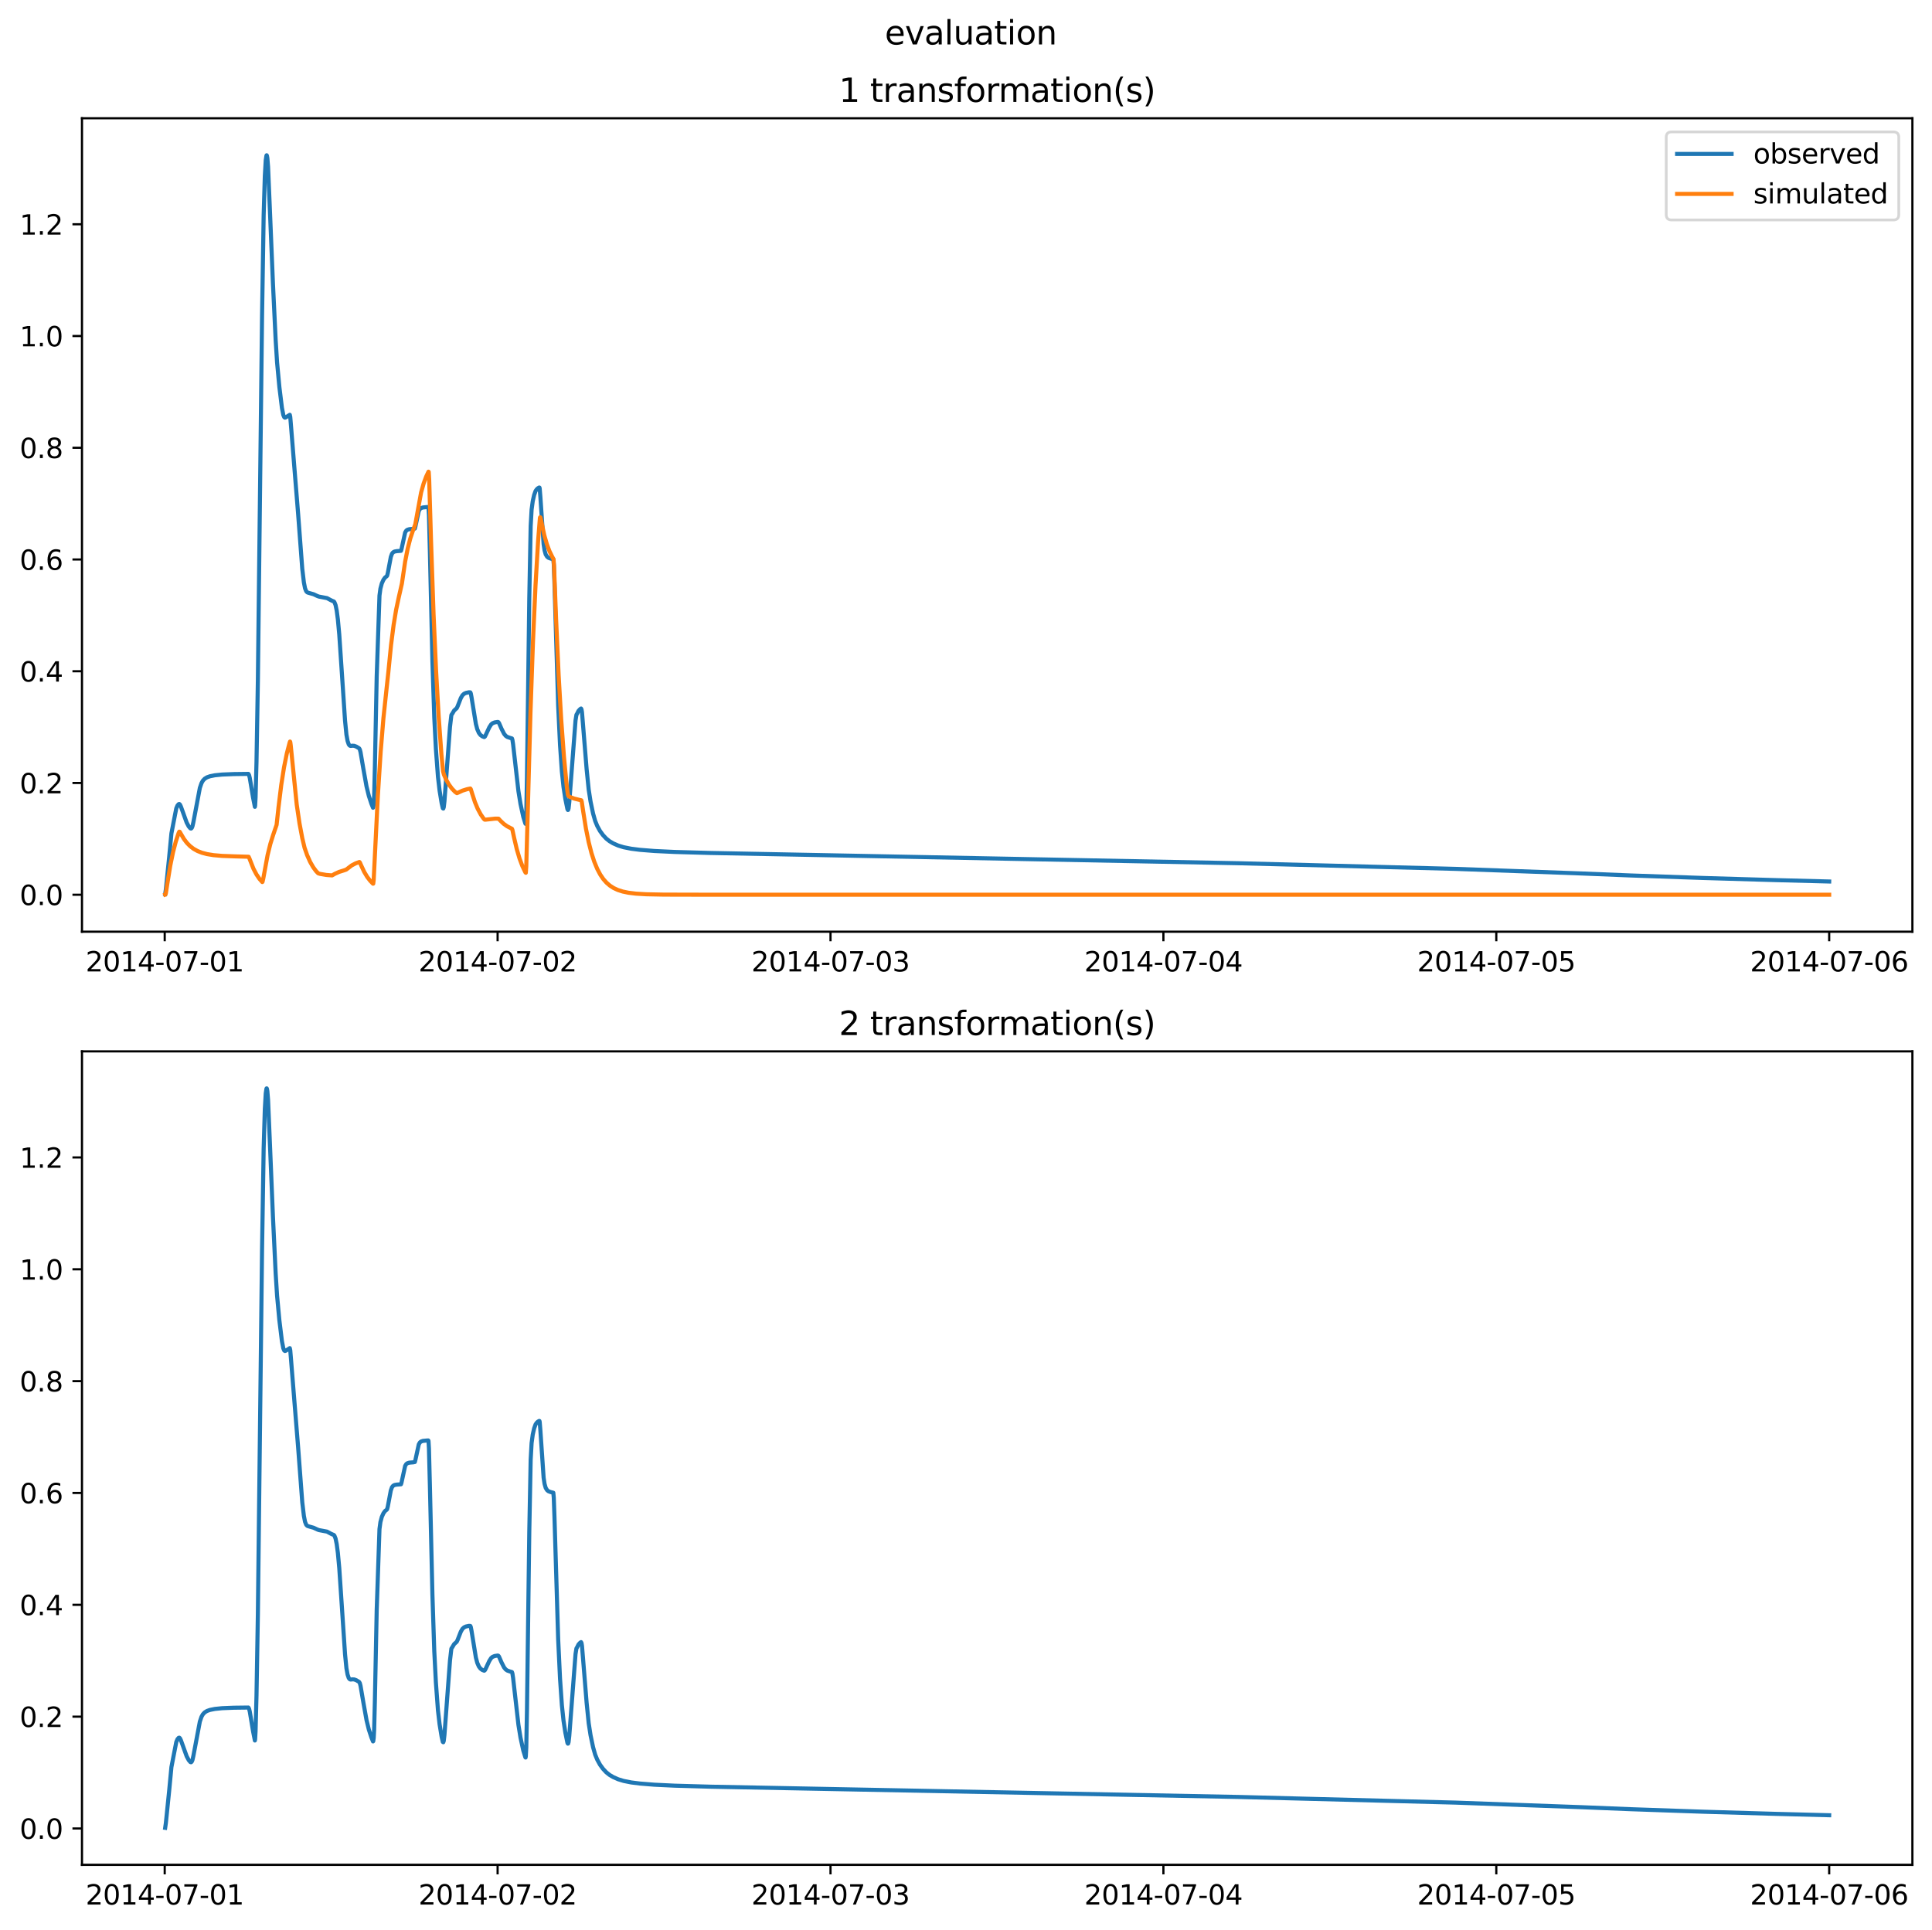 <?xml version="1.0" encoding="utf-8" standalone="no"?>
<!DOCTYPE svg PUBLIC "-//W3C//DTD SVG 1.1//EN"
  "http://www.w3.org/Graphics/SVG/1.1/DTD/svg11.dtd">
<svg xmlns:xlink="http://www.w3.org/1999/xlink" width="709.427pt" height="708.798pt" viewBox="0 0 709.427 708.798" xmlns="http://www.w3.org/2000/svg" version="1.1">
 <defs>
  <style type="text/css">*{stroke-linejoin: round; stroke-linecap: butt}</style>
 </defs>
 <g id="figure_1">
  <g id="patch_1">
   <path d="M 0 708.798 
L 709.427 708.798 
L 709.427 0 
L 0 0 
z
" style="fill: #ffffff"/>
  </g>
  <g id="axes_1">
   <g id="patch_2">
    <path d="M 30.103 342.2 
L 702.227 342.2 
L 702.227 43.44 
L 30.103 43.44 
z
" style="fill: #ffffff"/>
   </g>
   <g id="matplotlib.axis_1">
    <g id="xtick_1">
     <g id="line2d_1">
      <defs>
       <path id="ma8d3e3ed2d" d="M 0 0 
L 0 3.5 
" style="stroke: #000000; stroke-width: 0.8"/>
      </defs>
      <g>
       <use xlink:href="#ma8d3e3ed2d" x="60.484" y="342.2" style="stroke: #000000; stroke-width: 0.8"/>
      </g>
     </g>
     <g id="text_1">
      <!-- 2014-07-01 -->
      <g transform="translate(31.427 356.798) scale(0.1 -0.1)">
       <defs>
        <path id="DejaVuSans-32" d="M 1228 531 
L 3431 531 
L 3431 0 
L 469 0 
L 469 531 
Q 828 903 1448 1529 
Q 2069 2156 2228 2338 
Q 2531 2678 2651 2914 
Q 2772 3150 2772 3378 
Q 2772 3750 2511 3984 
Q 2250 4219 1831 4219 
Q 1534 4219 1204 4116 
Q 875 4013 500 3803 
L 500 4441 
Q 881 4594 1212 4672 
Q 1544 4750 1819 4750 
Q 2544 4750 2975 4387 
Q 3406 4025 3406 3419 
Q 3406 3131 3298 2873 
Q 3191 2616 2906 2266 
Q 2828 2175 2409 1742 
Q 1991 1309 1228 531 
z
" transform="scale(0.016)"/>
        <path id="DejaVuSans-30" d="M 2034 4250 
Q 1547 4250 1301 3770 
Q 1056 3291 1056 2328 
Q 1056 1369 1301 889 
Q 1547 409 2034 409 
Q 2525 409 2770 889 
Q 3016 1369 3016 2328 
Q 3016 3291 2770 3770 
Q 2525 4250 2034 4250 
z
M 2034 4750 
Q 2819 4750 3233 4129 
Q 3647 3509 3647 2328 
Q 3647 1150 3233 529 
Q 2819 -91 2034 -91 
Q 1250 -91 836 529 
Q 422 1150 422 2328 
Q 422 3509 836 4129 
Q 1250 4750 2034 4750 
z
" transform="scale(0.016)"/>
        <path id="DejaVuSans-31" d="M 794 531 
L 1825 531 
L 1825 4091 
L 703 3866 
L 703 4441 
L 1819 4666 
L 2450 4666 
L 2450 531 
L 3481 531 
L 3481 0 
L 794 0 
L 794 531 
z
" transform="scale(0.016)"/>
        <path id="DejaVuSans-34" d="M 2419 4116 
L 825 1625 
L 2419 1625 
L 2419 4116 
z
M 2253 4666 
L 3047 4666 
L 3047 1625 
L 3713 1625 
L 3713 1100 
L 3047 1100 
L 3047 0 
L 2419 0 
L 2419 1100 
L 313 1100 
L 313 1709 
L 2253 4666 
z
" transform="scale(0.016)"/>
        <path id="DejaVuSans-2d" d="M 313 2009 
L 1997 2009 
L 1997 1497 
L 313 1497 
L 313 2009 
z
" transform="scale(0.016)"/>
        <path id="DejaVuSans-37" d="M 525 4666 
L 3525 4666 
L 3525 4397 
L 1831 0 
L 1172 0 
L 2766 4134 
L 525 4134 
L 525 4666 
z
" transform="scale(0.016)"/>
       </defs>
       <use xlink:href="#DejaVuSans-32"/>
       <use xlink:href="#DejaVuSans-30" x="63.623"/>
       <use xlink:href="#DejaVuSans-31" x="127.246"/>
       <use xlink:href="#DejaVuSans-34" x="190.869"/>
       <use xlink:href="#DejaVuSans-2d" x="254.492"/>
       <use xlink:href="#DejaVuSans-30" x="290.576"/>
       <use xlink:href="#DejaVuSans-37" x="354.199"/>
       <use xlink:href="#DejaVuSans-2d" x="417.822"/>
       <use xlink:href="#DejaVuSans-30" x="453.906"/>
       <use xlink:href="#DejaVuSans-31" x="517.529"/>
      </g>
     </g>
    </g>
    <g id="xtick_2">
     <g id="line2d_2">
      <g>
       <use xlink:href="#ma8d3e3ed2d" x="182.723" y="342.2" style="stroke: #000000; stroke-width: 0.8"/>
      </g>
     </g>
     <g id="text_2">
      <!-- 2014-07-02 -->
      <g transform="translate(153.665 356.798) scale(0.1 -0.1)">
       <use xlink:href="#DejaVuSans-32"/>
       <use xlink:href="#DejaVuSans-30" x="63.623"/>
       <use xlink:href="#DejaVuSans-31" x="127.246"/>
       <use xlink:href="#DejaVuSans-34" x="190.869"/>
       <use xlink:href="#DejaVuSans-2d" x="254.492"/>
       <use xlink:href="#DejaVuSans-30" x="290.576"/>
       <use xlink:href="#DejaVuSans-37" x="354.199"/>
       <use xlink:href="#DejaVuSans-2d" x="417.822"/>
       <use xlink:href="#DejaVuSans-30" x="453.906"/>
       <use xlink:href="#DejaVuSans-32" x="517.529"/>
      </g>
     </g>
    </g>
    <g id="xtick_3">
     <g id="line2d_3">
      <g>
       <use xlink:href="#ma8d3e3ed2d" x="304.961" y="342.2" style="stroke: #000000; stroke-width: 0.8"/>
      </g>
     </g>
     <g id="text_3">
      <!-- 2014-07-03 -->
      <g transform="translate(275.903 356.798) scale(0.1 -0.1)">
       <defs>
        <path id="DejaVuSans-33" d="M 2597 2516 
Q 3050 2419 3304 2112 
Q 3559 1806 3559 1356 
Q 3559 666 3084 287 
Q 2609 -91 1734 -91 
Q 1441 -91 1130 -33 
Q 819 25 488 141 
L 488 750 
Q 750 597 1062 519 
Q 1375 441 1716 441 
Q 2309 441 2620 675 
Q 2931 909 2931 1356 
Q 2931 1769 2642 2001 
Q 2353 2234 1838 2234 
L 1294 2234 
L 1294 2753 
L 1863 2753 
Q 2328 2753 2575 2939 
Q 2822 3125 2822 3475 
Q 2822 3834 2567 4026 
Q 2313 4219 1838 4219 
Q 1578 4219 1281 4162 
Q 984 4106 628 3988 
L 628 4550 
Q 988 4650 1302 4700 
Q 1616 4750 1894 4750 
Q 2613 4750 3031 4423 
Q 3450 4097 3450 3541 
Q 3450 3153 3228 2886 
Q 3006 2619 2597 2516 
z
" transform="scale(0.016)"/>
       </defs>
       <use xlink:href="#DejaVuSans-32"/>
       <use xlink:href="#DejaVuSans-30" x="63.623"/>
       <use xlink:href="#DejaVuSans-31" x="127.246"/>
       <use xlink:href="#DejaVuSans-34" x="190.869"/>
       <use xlink:href="#DejaVuSans-2d" x="254.492"/>
       <use xlink:href="#DejaVuSans-30" x="290.576"/>
       <use xlink:href="#DejaVuSans-37" x="354.199"/>
       <use xlink:href="#DejaVuSans-2d" x="417.822"/>
       <use xlink:href="#DejaVuSans-30" x="453.906"/>
       <use xlink:href="#DejaVuSans-33" x="517.529"/>
      </g>
     </g>
    </g>
    <g id="xtick_4">
     <g id="line2d_4">
      <g>
       <use xlink:href="#ma8d3e3ed2d" x="427.199" y="342.2" style="stroke: #000000; stroke-width: 0.8"/>
      </g>
     </g>
     <g id="text_4">
      <!-- 2014-07-04 -->
      <g transform="translate(398.141 356.798) scale(0.1 -0.1)">
       <use xlink:href="#DejaVuSans-32"/>
       <use xlink:href="#DejaVuSans-30" x="63.623"/>
       <use xlink:href="#DejaVuSans-31" x="127.246"/>
       <use xlink:href="#DejaVuSans-34" x="190.869"/>
       <use xlink:href="#DejaVuSans-2d" x="254.492"/>
       <use xlink:href="#DejaVuSans-30" x="290.576"/>
       <use xlink:href="#DejaVuSans-37" x="354.199"/>
       <use xlink:href="#DejaVuSans-2d" x="417.822"/>
       <use xlink:href="#DejaVuSans-30" x="453.906"/>
       <use xlink:href="#DejaVuSans-34" x="517.529"/>
      </g>
     </g>
    </g>
    <g id="xtick_5">
     <g id="line2d_5">
      <g>
       <use xlink:href="#ma8d3e3ed2d" x="549.437" y="342.2" style="stroke: #000000; stroke-width: 0.8"/>
      </g>
     </g>
     <g id="text_5">
      <!-- 2014-07-05 -->
      <g transform="translate(520.38 356.798) scale(0.1 -0.1)">
       <defs>
        <path id="DejaVuSans-35" d="M 691 4666 
L 3169 4666 
L 3169 4134 
L 1269 4134 
L 1269 2991 
Q 1406 3038 1543 3061 
Q 1681 3084 1819 3084 
Q 2600 3084 3056 2656 
Q 3513 2228 3513 1497 
Q 3513 744 3044 326 
Q 2575 -91 1722 -91 
Q 1428 -91 1123 -41 
Q 819 9 494 109 
L 494 744 
Q 775 591 1075 516 
Q 1375 441 1709 441 
Q 2250 441 2565 725 
Q 2881 1009 2881 1497 
Q 2881 1984 2565 2268 
Q 2250 2553 1709 2553 
Q 1456 2553 1204 2497 
Q 953 2441 691 2322 
L 691 4666 
z
" transform="scale(0.016)"/>
       </defs>
       <use xlink:href="#DejaVuSans-32"/>
       <use xlink:href="#DejaVuSans-30" x="63.623"/>
       <use xlink:href="#DejaVuSans-31" x="127.246"/>
       <use xlink:href="#DejaVuSans-34" x="190.869"/>
       <use xlink:href="#DejaVuSans-2d" x="254.492"/>
       <use xlink:href="#DejaVuSans-30" x="290.576"/>
       <use xlink:href="#DejaVuSans-37" x="354.199"/>
       <use xlink:href="#DejaVuSans-2d" x="417.822"/>
       <use xlink:href="#DejaVuSans-30" x="453.906"/>
       <use xlink:href="#DejaVuSans-35" x="517.529"/>
      </g>
     </g>
    </g>
    <g id="xtick_6">
     <g id="line2d_6">
      <g>
       <use xlink:href="#ma8d3e3ed2d" x="671.676" y="342.2" style="stroke: #000000; stroke-width: 0.8"/>
      </g>
     </g>
     <g id="text_6">
      <!-- 2014-07-06 -->
      <g transform="translate(642.618 356.798) scale(0.1 -0.1)">
       <defs>
        <path id="DejaVuSans-36" d="M 2113 2584 
Q 1688 2584 1439 2293 
Q 1191 2003 1191 1497 
Q 1191 994 1439 701 
Q 1688 409 2113 409 
Q 2538 409 2786 701 
Q 3034 994 3034 1497 
Q 3034 2003 2786 2293 
Q 2538 2584 2113 2584 
z
M 3366 4563 
L 3366 3988 
Q 3128 4100 2886 4159 
Q 2644 4219 2406 4219 
Q 1781 4219 1451 3797 
Q 1122 3375 1075 2522 
Q 1259 2794 1537 2939 
Q 1816 3084 2150 3084 
Q 2853 3084 3261 2657 
Q 3669 2231 3669 1497 
Q 3669 778 3244 343 
Q 2819 -91 2113 -91 
Q 1303 -91 875 529 
Q 447 1150 447 2328 
Q 447 3434 972 4092 
Q 1497 4750 2381 4750 
Q 2619 4750 2861 4703 
Q 3103 4656 3366 4563 
z
" transform="scale(0.016)"/>
       </defs>
       <use xlink:href="#DejaVuSans-32"/>
       <use xlink:href="#DejaVuSans-30" x="63.623"/>
       <use xlink:href="#DejaVuSans-31" x="127.246"/>
       <use xlink:href="#DejaVuSans-34" x="190.869"/>
       <use xlink:href="#DejaVuSans-2d" x="254.492"/>
       <use xlink:href="#DejaVuSans-30" x="290.576"/>
       <use xlink:href="#DejaVuSans-37" x="354.199"/>
       <use xlink:href="#DejaVuSans-2d" x="417.822"/>
       <use xlink:href="#DejaVuSans-30" x="453.906"/>
       <use xlink:href="#DejaVuSans-36" x="517.529"/>
      </g>
     </g>
    </g>
   </g>
   <g id="matplotlib.axis_2">
    <g id="ytick_1">
     <g id="line2d_7">
      <defs>
       <path id="m985a6ed33b" d="M 0 0 
L -3.5 0 
" style="stroke: #000000; stroke-width: 0.8"/>
      </defs>
      <g>
       <use xlink:href="#m985a6ed33b" x="30.103" y="328.62" style="stroke: #000000; stroke-width: 0.8"/>
      </g>
     </g>
     <g id="text_7">
      <!-- 0.0 -->
      <g transform="translate(7.2 332.419) scale(0.1 -0.1)">
       <defs>
        <path id="DejaVuSans-2e" d="M 684 794 
L 1344 794 
L 1344 0 
L 684 0 
L 684 794 
z
" transform="scale(0.016)"/>
       </defs>
       <use xlink:href="#DejaVuSans-30"/>
       <use xlink:href="#DejaVuSans-2e" x="63.623"/>
       <use xlink:href="#DejaVuSans-30" x="95.41"/>
      </g>
     </g>
    </g>
    <g id="ytick_2">
     <g id="line2d_8">
      <g>
       <use xlink:href="#m985a6ed33b" x="30.103" y="287.578" style="stroke: #000000; stroke-width: 0.8"/>
      </g>
     </g>
     <g id="text_8">
      <!-- 0.2 -->
      <g transform="translate(7.2 291.377) scale(0.1 -0.1)">
       <use xlink:href="#DejaVuSans-30"/>
       <use xlink:href="#DejaVuSans-2e" x="63.623"/>
       <use xlink:href="#DejaVuSans-32" x="95.41"/>
      </g>
     </g>
    </g>
    <g id="ytick_3">
     <g id="line2d_9">
      <g>
       <use xlink:href="#m985a6ed33b" x="30.103" y="246.536" style="stroke: #000000; stroke-width: 0.8"/>
      </g>
     </g>
     <g id="text_9">
      <!-- 0.4 -->
      <g transform="translate(7.2 250.335) scale(0.1 -0.1)">
       <use xlink:href="#DejaVuSans-30"/>
       <use xlink:href="#DejaVuSans-2e" x="63.623"/>
       <use xlink:href="#DejaVuSans-34" x="95.41"/>
      </g>
     </g>
    </g>
    <g id="ytick_4">
     <g id="line2d_10">
      <g>
       <use xlink:href="#m985a6ed33b" x="30.103" y="205.493" style="stroke: #000000; stroke-width: 0.8"/>
      </g>
     </g>
     <g id="text_10">
      <!-- 0.6 -->
      <g transform="translate(7.2 209.293) scale(0.1 -0.1)">
       <use xlink:href="#DejaVuSans-30"/>
       <use xlink:href="#DejaVuSans-2e" x="63.623"/>
       <use xlink:href="#DejaVuSans-36" x="95.41"/>
      </g>
     </g>
    </g>
    <g id="ytick_5">
     <g id="line2d_11">
      <g>
       <use xlink:href="#m985a6ed33b" x="30.103" y="164.451" style="stroke: #000000; stroke-width: 0.8"/>
      </g>
     </g>
     <g id="text_11">
      <!-- 0.8 -->
      <g transform="translate(7.2 168.25) scale(0.1 -0.1)">
       <defs>
        <path id="DejaVuSans-38" d="M 2034 2216 
Q 1584 2216 1326 1975 
Q 1069 1734 1069 1313 
Q 1069 891 1326 650 
Q 1584 409 2034 409 
Q 2484 409 2743 651 
Q 3003 894 3003 1313 
Q 3003 1734 2745 1975 
Q 2488 2216 2034 2216 
z
M 1403 2484 
Q 997 2584 770 2862 
Q 544 3141 544 3541 
Q 544 4100 942 4425 
Q 1341 4750 2034 4750 
Q 2731 4750 3128 4425 
Q 3525 4100 3525 3541 
Q 3525 3141 3298 2862 
Q 3072 2584 2669 2484 
Q 3125 2378 3379 2068 
Q 3634 1759 3634 1313 
Q 3634 634 3220 271 
Q 2806 -91 2034 -91 
Q 1263 -91 848 271 
Q 434 634 434 1313 
Q 434 1759 690 2068 
Q 947 2378 1403 2484 
z
M 1172 3481 
Q 1172 3119 1398 2916 
Q 1625 2713 2034 2713 
Q 2441 2713 2670 2916 
Q 2900 3119 2900 3481 
Q 2900 3844 2670 4047 
Q 2441 4250 2034 4250 
Q 1625 4250 1398 4047 
Q 1172 3844 1172 3481 
z
" transform="scale(0.016)"/>
       </defs>
       <use xlink:href="#DejaVuSans-30"/>
       <use xlink:href="#DejaVuSans-2e" x="63.623"/>
       <use xlink:href="#DejaVuSans-38" x="95.41"/>
      </g>
     </g>
    </g>
    <g id="ytick_6">
     <g id="line2d_12">
      <g>
       <use xlink:href="#m985a6ed33b" x="30.103" y="123.409" style="stroke: #000000; stroke-width: 0.8"/>
      </g>
     </g>
     <g id="text_12">
      <!-- 1.0 -->
      <g transform="translate(7.2 127.208) scale(0.1 -0.1)">
       <use xlink:href="#DejaVuSans-31"/>
       <use xlink:href="#DejaVuSans-2e" x="63.623"/>
       <use xlink:href="#DejaVuSans-30" x="95.41"/>
      </g>
     </g>
    </g>
    <g id="ytick_7">
     <g id="line2d_13">
      <g>
       <use xlink:href="#m985a6ed33b" x="30.103" y="82.367" style="stroke: #000000; stroke-width: 0.8"/>
      </g>
     </g>
     <g id="text_13">
      <!-- 1.2 -->
      <g transform="translate(7.2 86.166) scale(0.1 -0.1)">
       <use xlink:href="#DejaVuSans-31"/>
       <use xlink:href="#DejaVuSans-2e" x="63.623"/>
       <use xlink:href="#DejaVuSans-32" x="95.41"/>
      </g>
     </g>
    </g>
   </g>
   <g id="line2d_14">
    <path d="M 60.654 328.387 
L 60.909 326.604 
L 62.097 315.006 
L 62.946 306.083 
L 63.71 302.123 
L 64.729 296.902 
L 65.153 295.883 
L 65.578 295.374 
L 65.832 295.298 
L 66.087 295.517 
L 66.427 296.24 
L 68.549 302.132 
L 69.313 303.559 
L 69.907 304.246 
L 70.162 304.316 
L 70.416 304.094 
L 70.671 303.479 
L 71.01 301.989 
L 73.387 289.388 
L 73.982 287.65 
L 74.491 286.732 
L 75.17 286.008 
L 76.019 285.491 
L 77.122 285.102 
L 78.905 284.747 
L 81.537 284.48 
L 85.866 284.305 
L 91.214 284.237 
L 91.468 284.71 
L 91.723 285.762 
L 92.912 292.891 
L 93.591 296.333 
L 93.676 295.874 
L 93.845 292.868 
L 94.185 279.897 
L 94.694 249.795 
L 95.288 197.514 
L 96.222 116.273 
L 96.816 79.057 
L 97.241 64.691 
L 97.58 58.88 
L 97.835 57.139 
L 97.92 57.02 
L 98.005 57.129 
L 98.175 58.06 
L 98.429 61.2 
L 99.023 75.133 
L 100.212 103.878 
L 101.231 125.05 
L 101.74 133.084 
L 102.589 142.173 
L 103.522 149.79 
L 104.032 152.416 
L 104.371 153.221 
L 104.626 153.393 
L 104.966 153.279 
L 106.409 152.345 
L 106.578 153.102 
L 106.918 157.221 
L 108.616 178.219 
L 109.465 188.662 
L 110.993 208.933 
L 111.587 213.917 
L 112.011 216.068 
L 112.436 217.153 
L 112.86 217.587 
L 113.454 217.781 
L 115.152 218.259 
L 116.51 218.898 
L 117.105 219.119 
L 120.076 219.676 
L 121.349 220.365 
L 122.113 220.73 
L 122.537 220.874 
L 122.792 221.151 
L 123.216 222.213 
L 123.641 224.272 
L 124.065 227.501 
L 124.575 233.024 
L 125.254 243.075 
L 126.697 264.657 
L 127.206 269.796 
L 127.631 272.151 
L 128.055 273.392 
L 128.395 273.839 
L 128.734 273.974 
L 129.413 273.887 
L 130.092 273.933 
L 130.856 274.228 
L 131.875 274.843 
L 132.13 275.292 
L 132.384 276.25 
L 133.403 282.223 
L 134.591 288.864 
L 135.44 292.328 
L 136.374 295.197 
L 136.968 296.671 
L 137.053 296.577 
L 137.223 295.378 
L 137.393 292.193 
L 137.647 282.091 
L 138.326 248.44 
L 139.345 218.738 
L 139.685 216.212 
L 140.194 214.29 
L 140.788 212.965 
L 141.382 212.132 
L 141.977 211.661 
L 142.146 211.462 
L 142.401 210.459 
L 143.505 204.575 
L 143.929 203.386 
L 144.353 202.86 
L 144.863 202.578 
L 145.712 202.425 
L 147.24 202.306 
L 147.409 201.789 
L 148.768 195.576 
L 149.192 194.874 
L 149.616 194.572 
L 150.296 194.369 
L 151.739 194.254 
L 152.333 194.135 
L 152.588 193.142 
L 153.776 187.667 
L 154.2 186.931 
L 154.625 186.611 
L 155.304 186.387 
L 156.747 186.245 
L 157.256 186.226 
L 157.341 186.37 
L 157.511 189.23 
L 157.851 202.611 
L 158.784 242.847 
L 159.463 263.47 
L 160.058 275.042 
L 160.822 285.302 
L 161.416 290.385 
L 162.18 295.036 
L 162.604 296.854 
L 162.774 296.974 
L 162.944 296.481 
L 163.199 294.296 
L 165.236 266.965 
L 165.745 262.6 
L 165.915 262.349 
L 166.085 262.112 
L 166.764 260.955 
L 167.358 260.417 
L 167.698 260.125 
L 168.037 259.407 
L 169.226 256.36 
L 169.82 255.355 
L 170.414 254.808 
L 171.093 254.497 
L 172.197 254.264 
L 172.706 254.3 
L 172.876 254.695 
L 173.13 256.01 
L 174.743 265.895 
L 175.253 267.835 
L 175.847 269.188 
L 176.441 269.964 
L 177.12 270.459 
L 177.799 270.717 
L 178.054 270.553 
L 178.393 269.881 
L 179.667 267.145 
L 180.346 266.082 
L 180.855 265.65 
L 181.619 265.335 
L 182.723 265.154 
L 182.977 265.211 
L 183.232 265.537 
L 184.166 267.694 
L 185.1 269.522 
L 185.694 270.256 
L 186.288 270.667 
L 187.137 270.962 
L 187.986 271.22 
L 188.155 271.715 
L 188.41 273.397 
L 190.363 290.554 
L 191.127 295.286 
L 192.145 299.986 
L 192.909 302.479 
L 192.994 302.585 
L 193.079 302.106 
L 193.249 298.774 
L 193.503 285.327 
L 194.352 219.788 
L 194.862 193.242 
L 195.201 187.193 
L 195.626 184.061 
L 196.135 181.799 
L 196.644 180.368 
L 197.069 179.742 
L 197.493 179.34 
L 198.002 179.058 
L 198.087 179.084 
L 198.172 179.401 
L 198.427 182.513 
L 199.615 199.871 
L 199.955 202.126 
L 200.379 203.633 
L 200.889 204.46 
L 201.398 204.866 
L 202.162 205.151 
L 203.181 205.415 
L 203.35 207.26 
L 203.605 214.51 
L 204.963 259.268 
L 205.642 273.63 
L 206.321 283.373 
L 206.916 289.004 
L 207.595 293.461 
L 208.359 297.183 
L 208.529 297.491 
L 208.613 297.463 
L 208.783 296.911 
L 209.038 294.64 
L 211.33 264.628 
L 211.669 262.501 
L 211.839 262.264 
L 212.433 261.086 
L 213.028 260.445 
L 213.367 260.232 
L 213.537 260.58 
L 213.707 261.633 
L 214.131 266.795 
L 215.404 282.467 
L 216.168 289.998 
L 216.848 294.388 
L 217.781 298.819 
L 218.545 301.507 
L 219.309 303.369 
L 220.328 305.222 
L 221.431 306.731 
L 222.62 308.007 
L 223.808 308.951 
L 225.167 309.755 
L 227.034 310.576 
L 228.986 311.168 
L 231.788 311.726 
L 234.929 312.123 
L 240.277 312.555 
L 247.747 312.91 
L 260.989 313.285 
L 291.039 313.865 
L 454.703 317.05 
L 534.412 319.122 
L 580.846 320.815 
L 598.672 321.539 
L 625.412 322.467 
L 652.236 323.259 
L 671.676 323.761 
L 671.676 323.761 
" clip-path="url(#p0bb8ccd7e1)" style="fill: none; stroke: #1f77b4; stroke-width: 1.5; stroke-linecap: square"/>
   </g>
   <g id="line2d_15">
    <path d="M 60.654 328.595 
L 60.739 328.565 
L 60.909 328.063 
L 61.418 324.739 
L 62.522 317.93 
L 63.54 312.989 
L 64.559 309.08 
L 65.578 305.994 
L 65.832 305.455 
L 66.002 305.516 
L 66.427 306.249 
L 67.53 308.128 
L 68.634 309.586 
L 69.822 310.79 
L 71.095 311.762 
L 72.538 312.568 
L 74.151 313.202 
L 76.019 313.695 
L 78.396 314.083 
L 81.537 314.357 
L 86.29 314.53 
L 91.299 314.673 
L 91.553 315.217 
L 93.081 319.088 
L 94.185 321.181 
L 95.288 322.813 
L 96.307 323.97 
L 96.392 323.887 
L 96.647 322.822 
L 98.259 314.071 
L 99.278 309.935 
L 100.297 306.668 
L 101.57 302.946 
L 102.249 296.67 
L 103.268 288.363 
L 104.286 281.865 
L 105.305 276.798 
L 106.324 272.859 
L 106.494 272.36 
L 106.578 272.487 
L 106.748 273.704 
L 108.955 295.498 
L 109.974 302.406 
L 110.993 307.843 
L 111.841 311.391 
L 112.775 314.065 
L 113.879 316.547 
L 114.982 318.476 
L 116.086 319.977 
L 116.85 320.764 
L 117.529 320.965 
L 119.821 321.356 
L 121.943 321.522 
L 122.962 320.945 
L 124.49 320.247 
L 126.272 319.686 
L 127.121 319.391 
L 129.159 317.84 
L 130.602 317.094 
L 131.96 316.595 
L 132.13 316.744 
L 132.639 317.889 
L 133.742 320.246 
L 134.846 322.084 
L 135.95 323.516 
L 136.968 324.572 
L 137.053 324.549 
L 137.223 323.112 
L 137.647 314.443 
L 138.751 292.216 
L 139.77 276.258 
L 140.788 263.846 
L 141.807 254.249 
L 142.571 247.169 
L 143.589 236.91 
L 144.523 229.623 
L 145.457 223.951 
L 146.391 219.547 
L 147.579 214.313 
L 148.768 206.258 
L 149.701 201.51 
L 150.635 197.859 
L 151.569 195.056 
L 152.503 192.523 
L 154.625 180.903 
L 155.559 177.575 
L 156.492 175.043 
L 157.341 173.242 
L 157.426 173.318 
L 157.596 176.099 
L 158.275 198.776 
L 159.209 225.757 
L 160.143 246.716 
L 161.076 263.143 
L 162.095 277.146 
L 162.689 283.297 
L 163.029 284.566 
L 163.793 286.28 
L 164.811 288.087 
L 165.915 289.603 
L 167.103 290.843 
L 167.782 291.311 
L 168.207 291.135 
L 169.82 290.389 
L 171.518 289.859 
L 172.706 289.613 
L 172.876 289.856 
L 173.385 291.51 
L 174.404 294.626 
L 175.422 297.073 
L 176.526 299.134 
L 177.629 300.722 
L 177.969 301.04 
L 178.393 301.041 
L 181.789 300.673 
L 183.062 300.688 
L 183.741 301.422 
L 184.93 302.557 
L 186.203 303.469 
L 187.646 304.221 
L 187.986 304.383 
L 188.155 304.796 
L 188.75 307.578 
L 189.768 311.922 
L 190.787 315.359 
L 191.806 318.081 
L 192.909 320.392 
L 193.079 320.561 
L 193.249 318.081 
L 193.673 302.408 
L 194.777 262.045 
L 195.71 235.572 
L 196.644 214.909 
L 197.578 198.924 
L 198.257 190.19 
L 198.342 189.971 
L 198.427 190.046 
L 198.682 191.071 
L 199.87 196.612 
L 200.804 199.867 
L 201.738 202.368 
L 202.671 204.291 
L 203.265 205.411 
L 203.435 207.775 
L 204.199 227.503 
L 205.133 248.078 
L 206.067 264.215 
L 207.085 277.978 
L 208.104 288.685 
L 208.529 291.895 
L 208.783 292.412 
L 209.293 292.721 
L 210.82 293.298 
L 212.688 293.769 
L 213.452 293.939 
L 213.622 294.5 
L 214.131 297.917 
L 215.15 304.302 
L 216.168 309.338 
L 217.187 313.315 
L 218.206 316.462 
L 219.309 319.138 
L 220.413 321.22 
L 221.516 322.843 
L 222.705 324.193 
L 223.978 325.29 
L 225.336 326.162 
L 226.864 326.872 
L 228.647 327.446 
L 230.769 327.888 
L 233.486 328.221 
L 237.305 328.45 
L 243.672 328.579 
L 260.225 328.619 
L 671.676 328.62 
L 671.676 328.62 
" clip-path="url(#p0bb8ccd7e1)" style="fill: none; stroke: #ff7f0e; stroke-width: 1.5; stroke-linecap: square"/>
   </g>
   <g id="patch_3">
    <path d="M 30.103 342.2 
L 30.103 43.44 
" style="fill: none; stroke: #000000; stroke-width: 0.8; stroke-linejoin: miter; stroke-linecap: square"/>
   </g>
   <g id="patch_4">
    <path d="M 702.227 342.2 
L 702.227 43.44 
" style="fill: none; stroke: #000000; stroke-width: 0.8; stroke-linejoin: miter; stroke-linecap: square"/>
   </g>
   <g id="patch_5">
    <path d="M 30.103 342.2 
L 702.227 342.2 
" style="fill: none; stroke: #000000; stroke-width: 0.8; stroke-linejoin: miter; stroke-linecap: square"/>
   </g>
   <g id="patch_6">
    <path d="M 30.103 43.44 
L 702.227 43.44 
" style="fill: none; stroke: #000000; stroke-width: 0.8; stroke-linejoin: miter; stroke-linecap: square"/>
   </g>
   <g id="text_14">
    <!-- 1 transformation(s) -->
    <g transform="translate(308.05 37.44) scale(0.12 -0.12)">
     <defs>
      <path id="DejaVuSans-20" transform="scale(0.016)"/>
      <path id="DejaVuSans-74" d="M 1172 4494 
L 1172 3500 
L 2356 3500 
L 2356 3053 
L 1172 3053 
L 1172 1153 
Q 1172 725 1289 603 
Q 1406 481 1766 481 
L 2356 481 
L 2356 0 
L 1766 0 
Q 1100 0 847 248 
Q 594 497 594 1153 
L 594 3053 
L 172 3053 
L 172 3500 
L 594 3500 
L 594 4494 
L 1172 4494 
z
" transform="scale(0.016)"/>
      <path id="DejaVuSans-72" d="M 2631 2963 
Q 2534 3019 2420 3045 
Q 2306 3072 2169 3072 
Q 1681 3072 1420 2755 
Q 1159 2438 1159 1844 
L 1159 0 
L 581 0 
L 581 3500 
L 1159 3500 
L 1159 2956 
Q 1341 3275 1631 3429 
Q 1922 3584 2338 3584 
Q 2397 3584 2469 3576 
Q 2541 3569 2628 3553 
L 2631 2963 
z
" transform="scale(0.016)"/>
      <path id="DejaVuSans-61" d="M 2194 1759 
Q 1497 1759 1228 1600 
Q 959 1441 959 1056 
Q 959 750 1161 570 
Q 1363 391 1709 391 
Q 2188 391 2477 730 
Q 2766 1069 2766 1631 
L 2766 1759 
L 2194 1759 
z
M 3341 1997 
L 3341 0 
L 2766 0 
L 2766 531 
Q 2569 213 2275 61 
Q 1981 -91 1556 -91 
Q 1019 -91 701 211 
Q 384 513 384 1019 
Q 384 1609 779 1909 
Q 1175 2209 1959 2209 
L 2766 2209 
L 2766 2266 
Q 2766 2663 2505 2880 
Q 2244 3097 1772 3097 
Q 1472 3097 1187 3025 
Q 903 2953 641 2809 
L 641 3341 
Q 956 3463 1253 3523 
Q 1550 3584 1831 3584 
Q 2591 3584 2966 3190 
Q 3341 2797 3341 1997 
z
" transform="scale(0.016)"/>
      <path id="DejaVuSans-6e" d="M 3513 2113 
L 3513 0 
L 2938 0 
L 2938 2094 
Q 2938 2591 2744 2837 
Q 2550 3084 2163 3084 
Q 1697 3084 1428 2787 
Q 1159 2491 1159 1978 
L 1159 0 
L 581 0 
L 581 3500 
L 1159 3500 
L 1159 2956 
Q 1366 3272 1645 3428 
Q 1925 3584 2291 3584 
Q 2894 3584 3203 3211 
Q 3513 2838 3513 2113 
z
" transform="scale(0.016)"/>
      <path id="DejaVuSans-73" d="M 2834 3397 
L 2834 2853 
Q 2591 2978 2328 3040 
Q 2066 3103 1784 3103 
Q 1356 3103 1142 2972 
Q 928 2841 928 2578 
Q 928 2378 1081 2264 
Q 1234 2150 1697 2047 
L 1894 2003 
Q 2506 1872 2764 1633 
Q 3022 1394 3022 966 
Q 3022 478 2636 193 
Q 2250 -91 1575 -91 
Q 1294 -91 989 -36 
Q 684 19 347 128 
L 347 722 
Q 666 556 975 473 
Q 1284 391 1588 391 
Q 1994 391 2212 530 
Q 2431 669 2431 922 
Q 2431 1156 2273 1281 
Q 2116 1406 1581 1522 
L 1381 1569 
Q 847 1681 609 1914 
Q 372 2147 372 2553 
Q 372 3047 722 3315 
Q 1072 3584 1716 3584 
Q 2034 3584 2315 3537 
Q 2597 3491 2834 3397 
z
" transform="scale(0.016)"/>
      <path id="DejaVuSans-66" d="M 2375 4863 
L 2375 4384 
L 1825 4384 
Q 1516 4384 1395 4259 
Q 1275 4134 1275 3809 
L 1275 3500 
L 2222 3500 
L 2222 3053 
L 1275 3053 
L 1275 0 
L 697 0 
L 697 3053 
L 147 3053 
L 147 3500 
L 697 3500 
L 697 3744 
Q 697 4328 969 4595 
Q 1241 4863 1831 4863 
L 2375 4863 
z
" transform="scale(0.016)"/>
      <path id="DejaVuSans-6f" d="M 1959 3097 
Q 1497 3097 1228 2736 
Q 959 2375 959 1747 
Q 959 1119 1226 758 
Q 1494 397 1959 397 
Q 2419 397 2687 759 
Q 2956 1122 2956 1747 
Q 2956 2369 2687 2733 
Q 2419 3097 1959 3097 
z
M 1959 3584 
Q 2709 3584 3137 3096 
Q 3566 2609 3566 1747 
Q 3566 888 3137 398 
Q 2709 -91 1959 -91 
Q 1206 -91 779 398 
Q 353 888 353 1747 
Q 353 2609 779 3096 
Q 1206 3584 1959 3584 
z
" transform="scale(0.016)"/>
      <path id="DejaVuSans-6d" d="M 3328 2828 
Q 3544 3216 3844 3400 
Q 4144 3584 4550 3584 
Q 5097 3584 5394 3201 
Q 5691 2819 5691 2113 
L 5691 0 
L 5113 0 
L 5113 2094 
Q 5113 2597 4934 2840 
Q 4756 3084 4391 3084 
Q 3944 3084 3684 2787 
Q 3425 2491 3425 1978 
L 3425 0 
L 2847 0 
L 2847 2094 
Q 2847 2600 2669 2842 
Q 2491 3084 2119 3084 
Q 1678 3084 1418 2786 
Q 1159 2488 1159 1978 
L 1159 0 
L 581 0 
L 581 3500 
L 1159 3500 
L 1159 2956 
Q 1356 3278 1631 3431 
Q 1906 3584 2284 3584 
Q 2666 3584 2933 3390 
Q 3200 3197 3328 2828 
z
" transform="scale(0.016)"/>
      <path id="DejaVuSans-69" d="M 603 3500 
L 1178 3500 
L 1178 0 
L 603 0 
L 603 3500 
z
M 603 4863 
L 1178 4863 
L 1178 4134 
L 603 4134 
L 603 4863 
z
" transform="scale(0.016)"/>
      <path id="DejaVuSans-28" d="M 1984 4856 
Q 1566 4138 1362 3434 
Q 1159 2731 1159 2009 
Q 1159 1288 1364 580 
Q 1569 -128 1984 -844 
L 1484 -844 
Q 1016 -109 783 600 
Q 550 1309 550 2009 
Q 550 2706 781 3412 
Q 1013 4119 1484 4856 
L 1984 4856 
z
" transform="scale(0.016)"/>
      <path id="DejaVuSans-29" d="M 513 4856 
L 1013 4856 
Q 1481 4119 1714 3412 
Q 1947 2706 1947 2009 
Q 1947 1309 1714 600 
Q 1481 -109 1013 -844 
L 513 -844 
Q 928 -128 1133 580 
Q 1338 1288 1338 2009 
Q 1338 2731 1133 3434 
Q 928 4138 513 4856 
z
" transform="scale(0.016)"/>
     </defs>
     <use xlink:href="#DejaVuSans-31"/>
     <use xlink:href="#DejaVuSans-20" x="63.623"/>
     <use xlink:href="#DejaVuSans-74" x="95.41"/>
     <use xlink:href="#DejaVuSans-72" x="134.619"/>
     <use xlink:href="#DejaVuSans-61" x="175.732"/>
     <use xlink:href="#DejaVuSans-6e" x="237.012"/>
     <use xlink:href="#DejaVuSans-73" x="300.391"/>
     <use xlink:href="#DejaVuSans-66" x="352.49"/>
     <use xlink:href="#DejaVuSans-6f" x="387.695"/>
     <use xlink:href="#DejaVuSans-72" x="448.877"/>
     <use xlink:href="#DejaVuSans-6d" x="488.24"/>
     <use xlink:href="#DejaVuSans-61" x="585.652"/>
     <use xlink:href="#DejaVuSans-74" x="646.932"/>
     <use xlink:href="#DejaVuSans-69" x="686.141"/>
     <use xlink:href="#DejaVuSans-6f" x="713.924"/>
     <use xlink:href="#DejaVuSans-6e" x="775.105"/>
     <use xlink:href="#DejaVuSans-28" x="838.484"/>
     <use xlink:href="#DejaVuSans-73" x="877.498"/>
     <use xlink:href="#DejaVuSans-29" x="929.598"/>
    </g>
   </g>
   <g id="legend_1">
    <g id="patch_7">
     <path d="M 613.833 80.796 
L 695.227 80.796 
Q 697.227 80.796 697.227 78.796 
L 697.227 50.44 
Q 697.227 48.44 695.227 48.44 
L 613.833 48.44 
Q 611.833 48.44 611.833 50.44 
L 611.833 78.796 
Q 611.833 80.796 613.833 80.796 
z
" style="fill: #ffffff; opacity: 0.8; stroke: #cccccc; stroke-linejoin: miter"/>
    </g>
    <g id="line2d_16">
     <path d="M 615.833 56.538 
L 625.833 56.538 
L 635.833 56.538 
" style="fill: none; stroke: #1f77b4; stroke-width: 1.5; stroke-linecap: square"/>
    </g>
    <g id="text_15">
     <!-- observed -->
     <g transform="translate(643.833 60.038) scale(0.1 -0.1)">
      <defs>
       <path id="DejaVuSans-62" d="M 3116 1747 
Q 3116 2381 2855 2742 
Q 2594 3103 2138 3103 
Q 1681 3103 1420 2742 
Q 1159 2381 1159 1747 
Q 1159 1113 1420 752 
Q 1681 391 2138 391 
Q 2594 391 2855 752 
Q 3116 1113 3116 1747 
z
M 1159 2969 
Q 1341 3281 1617 3432 
Q 1894 3584 2278 3584 
Q 2916 3584 3314 3078 
Q 3713 2572 3713 1747 
Q 3713 922 3314 415 
Q 2916 -91 2278 -91 
Q 1894 -91 1617 61 
Q 1341 213 1159 525 
L 1159 0 
L 581 0 
L 581 4863 
L 1159 4863 
L 1159 2969 
z
" transform="scale(0.016)"/>
       <path id="DejaVuSans-65" d="M 3597 1894 
L 3597 1613 
L 953 1613 
Q 991 1019 1311 708 
Q 1631 397 2203 397 
Q 2534 397 2845 478 
Q 3156 559 3463 722 
L 3463 178 
Q 3153 47 2828 -22 
Q 2503 -91 2169 -91 
Q 1331 -91 842 396 
Q 353 884 353 1716 
Q 353 2575 817 3079 
Q 1281 3584 2069 3584 
Q 2775 3584 3186 3129 
Q 3597 2675 3597 1894 
z
M 3022 2063 
Q 3016 2534 2758 2815 
Q 2500 3097 2075 3097 
Q 1594 3097 1305 2825 
Q 1016 2553 972 2059 
L 3022 2063 
z
" transform="scale(0.016)"/>
       <path id="DejaVuSans-76" d="M 191 3500 
L 800 3500 
L 1894 563 
L 2988 3500 
L 3597 3500 
L 2284 0 
L 1503 0 
L 191 3500 
z
" transform="scale(0.016)"/>
       <path id="DejaVuSans-64" d="M 2906 2969 
L 2906 4863 
L 3481 4863 
L 3481 0 
L 2906 0 
L 2906 525 
Q 2725 213 2448 61 
Q 2172 -91 1784 -91 
Q 1150 -91 751 415 
Q 353 922 353 1747 
Q 353 2572 751 3078 
Q 1150 3584 1784 3584 
Q 2172 3584 2448 3432 
Q 2725 3281 2906 2969 
z
M 947 1747 
Q 947 1113 1208 752 
Q 1469 391 1925 391 
Q 2381 391 2643 752 
Q 2906 1113 2906 1747 
Q 2906 2381 2643 2742 
Q 2381 3103 1925 3103 
Q 1469 3103 1208 2742 
Q 947 2381 947 1747 
z
" transform="scale(0.016)"/>
      </defs>
      <use xlink:href="#DejaVuSans-6f"/>
      <use xlink:href="#DejaVuSans-62" x="61.182"/>
      <use xlink:href="#DejaVuSans-73" x="124.658"/>
      <use xlink:href="#DejaVuSans-65" x="176.758"/>
      <use xlink:href="#DejaVuSans-72" x="238.281"/>
      <use xlink:href="#DejaVuSans-76" x="279.395"/>
      <use xlink:href="#DejaVuSans-65" x="338.574"/>
      <use xlink:href="#DejaVuSans-64" x="400.098"/>
     </g>
    </g>
    <g id="line2d_17">
     <path d="M 615.833 71.217 
L 625.833 71.217 
L 635.833 71.217 
" style="fill: none; stroke: #ff7f0e; stroke-width: 1.5; stroke-linecap: square"/>
    </g>
    <g id="text_16">
     <!-- simulated -->
     <g transform="translate(643.833 74.717) scale(0.1 -0.1)">
      <defs>
       <path id="DejaVuSans-75" d="M 544 1381 
L 544 3500 
L 1119 3500 
L 1119 1403 
Q 1119 906 1312 657 
Q 1506 409 1894 409 
Q 2359 409 2629 706 
Q 2900 1003 2900 1516 
L 2900 3500 
L 3475 3500 
L 3475 0 
L 2900 0 
L 2900 538 
Q 2691 219 2414 64 
Q 2138 -91 1772 -91 
Q 1169 -91 856 284 
Q 544 659 544 1381 
z
M 1991 3584 
L 1991 3584 
z
" transform="scale(0.016)"/>
       <path id="DejaVuSans-6c" d="M 603 4863 
L 1178 4863 
L 1178 0 
L 603 0 
L 603 4863 
z
" transform="scale(0.016)"/>
      </defs>
      <use xlink:href="#DejaVuSans-73"/>
      <use xlink:href="#DejaVuSans-69" x="52.1"/>
      <use xlink:href="#DejaVuSans-6d" x="79.883"/>
      <use xlink:href="#DejaVuSans-75" x="177.295"/>
      <use xlink:href="#DejaVuSans-6c" x="240.674"/>
      <use xlink:href="#DejaVuSans-61" x="268.457"/>
      <use xlink:href="#DejaVuSans-74" x="329.736"/>
      <use xlink:href="#DejaVuSans-65" x="368.945"/>
      <use xlink:href="#DejaVuSans-64" x="430.469"/>
     </g>
    </g>
   </g>
  </g>
  <g id="axes_2">
   <g id="patch_8">
    <path d="M 30.103 684.92 
L 702.227 684.92 
L 702.227 386.16 
L 30.103 386.16 
z
" style="fill: #ffffff"/>
   </g>
   <g id="matplotlib.axis_3">
    <g id="xtick_7">
     <g id="line2d_18">
      <g>
       <use xlink:href="#ma8d3e3ed2d" x="60.484" y="684.92" style="stroke: #000000; stroke-width: 0.8"/>
      </g>
     </g>
     <g id="text_17">
      <!-- 2014-07-01 -->
      <g transform="translate(31.427 699.518) scale(0.1 -0.1)">
       <use xlink:href="#DejaVuSans-32"/>
       <use xlink:href="#DejaVuSans-30" x="63.623"/>
       <use xlink:href="#DejaVuSans-31" x="127.246"/>
       <use xlink:href="#DejaVuSans-34" x="190.869"/>
       <use xlink:href="#DejaVuSans-2d" x="254.492"/>
       <use xlink:href="#DejaVuSans-30" x="290.576"/>
       <use xlink:href="#DejaVuSans-37" x="354.199"/>
       <use xlink:href="#DejaVuSans-2d" x="417.822"/>
       <use xlink:href="#DejaVuSans-30" x="453.906"/>
       <use xlink:href="#DejaVuSans-31" x="517.529"/>
      </g>
     </g>
    </g>
    <g id="xtick_8">
     <g id="line2d_19">
      <g>
       <use xlink:href="#ma8d3e3ed2d" x="182.723" y="684.92" style="stroke: #000000; stroke-width: 0.8"/>
      </g>
     </g>
     <g id="text_18">
      <!-- 2014-07-02 -->
      <g transform="translate(153.665 699.518) scale(0.1 -0.1)">
       <use xlink:href="#DejaVuSans-32"/>
       <use xlink:href="#DejaVuSans-30" x="63.623"/>
       <use xlink:href="#DejaVuSans-31" x="127.246"/>
       <use xlink:href="#DejaVuSans-34" x="190.869"/>
       <use xlink:href="#DejaVuSans-2d" x="254.492"/>
       <use xlink:href="#DejaVuSans-30" x="290.576"/>
       <use xlink:href="#DejaVuSans-37" x="354.199"/>
       <use xlink:href="#DejaVuSans-2d" x="417.822"/>
       <use xlink:href="#DejaVuSans-30" x="453.906"/>
       <use xlink:href="#DejaVuSans-32" x="517.529"/>
      </g>
     </g>
    </g>
    <g id="xtick_9">
     <g id="line2d_20">
      <g>
       <use xlink:href="#ma8d3e3ed2d" x="304.961" y="684.92" style="stroke: #000000; stroke-width: 0.8"/>
      </g>
     </g>
     <g id="text_19">
      <!-- 2014-07-03 -->
      <g transform="translate(275.903 699.518) scale(0.1 -0.1)">
       <use xlink:href="#DejaVuSans-32"/>
       <use xlink:href="#DejaVuSans-30" x="63.623"/>
       <use xlink:href="#DejaVuSans-31" x="127.246"/>
       <use xlink:href="#DejaVuSans-34" x="190.869"/>
       <use xlink:href="#DejaVuSans-2d" x="254.492"/>
       <use xlink:href="#DejaVuSans-30" x="290.576"/>
       <use xlink:href="#DejaVuSans-37" x="354.199"/>
       <use xlink:href="#DejaVuSans-2d" x="417.822"/>
       <use xlink:href="#DejaVuSans-30" x="453.906"/>
       <use xlink:href="#DejaVuSans-33" x="517.529"/>
      </g>
     </g>
    </g>
    <g id="xtick_10">
     <g id="line2d_21">
      <g>
       <use xlink:href="#ma8d3e3ed2d" x="427.199" y="684.92" style="stroke: #000000; stroke-width: 0.8"/>
      </g>
     </g>
     <g id="text_20">
      <!-- 2014-07-04 -->
      <g transform="translate(398.141 699.518) scale(0.1 -0.1)">
       <use xlink:href="#DejaVuSans-32"/>
       <use xlink:href="#DejaVuSans-30" x="63.623"/>
       <use xlink:href="#DejaVuSans-31" x="127.246"/>
       <use xlink:href="#DejaVuSans-34" x="190.869"/>
       <use xlink:href="#DejaVuSans-2d" x="254.492"/>
       <use xlink:href="#DejaVuSans-30" x="290.576"/>
       <use xlink:href="#DejaVuSans-37" x="354.199"/>
       <use xlink:href="#DejaVuSans-2d" x="417.822"/>
       <use xlink:href="#DejaVuSans-30" x="453.906"/>
       <use xlink:href="#DejaVuSans-34" x="517.529"/>
      </g>
     </g>
    </g>
    <g id="xtick_11">
     <g id="line2d_22">
      <g>
       <use xlink:href="#ma8d3e3ed2d" x="549.437" y="684.92" style="stroke: #000000; stroke-width: 0.8"/>
      </g>
     </g>
     <g id="text_21">
      <!-- 2014-07-05 -->
      <g transform="translate(520.38 699.518) scale(0.1 -0.1)">
       <use xlink:href="#DejaVuSans-32"/>
       <use xlink:href="#DejaVuSans-30" x="63.623"/>
       <use xlink:href="#DejaVuSans-31" x="127.246"/>
       <use xlink:href="#DejaVuSans-34" x="190.869"/>
       <use xlink:href="#DejaVuSans-2d" x="254.492"/>
       <use xlink:href="#DejaVuSans-30" x="290.576"/>
       <use xlink:href="#DejaVuSans-37" x="354.199"/>
       <use xlink:href="#DejaVuSans-2d" x="417.822"/>
       <use xlink:href="#DejaVuSans-30" x="453.906"/>
       <use xlink:href="#DejaVuSans-35" x="517.529"/>
      </g>
     </g>
    </g>
    <g id="xtick_12">
     <g id="line2d_23">
      <g>
       <use xlink:href="#ma8d3e3ed2d" x="671.676" y="684.92" style="stroke: #000000; stroke-width: 0.8"/>
      </g>
     </g>
     <g id="text_22">
      <!-- 2014-07-06 -->
      <g transform="translate(642.618 699.518) scale(0.1 -0.1)">
       <use xlink:href="#DejaVuSans-32"/>
       <use xlink:href="#DejaVuSans-30" x="63.623"/>
       <use xlink:href="#DejaVuSans-31" x="127.246"/>
       <use xlink:href="#DejaVuSans-34" x="190.869"/>
       <use xlink:href="#DejaVuSans-2d" x="254.492"/>
       <use xlink:href="#DejaVuSans-30" x="290.576"/>
       <use xlink:href="#DejaVuSans-37" x="354.199"/>
       <use xlink:href="#DejaVuSans-2d" x="417.822"/>
       <use xlink:href="#DejaVuSans-30" x="453.906"/>
       <use xlink:href="#DejaVuSans-36" x="517.529"/>
      </g>
     </g>
    </g>
   </g>
   <g id="matplotlib.axis_4">
    <g id="ytick_8">
     <g id="line2d_24">
      <g>
       <use xlink:href="#m985a6ed33b" x="30.103" y="671.574" style="stroke: #000000; stroke-width: 0.8"/>
      </g>
     </g>
     <g id="text_23">
      <!-- 0.0 -->
      <g transform="translate(7.2 675.373) scale(0.1 -0.1)">
       <use xlink:href="#DejaVuSans-30"/>
       <use xlink:href="#DejaVuSans-2e" x="63.623"/>
       <use xlink:href="#DejaVuSans-30" x="95.41"/>
      </g>
     </g>
    </g>
    <g id="ytick_9">
     <g id="line2d_25">
      <g>
       <use xlink:href="#m985a6ed33b" x="30.103" y="630.496" style="stroke: #000000; stroke-width: 0.8"/>
      </g>
     </g>
     <g id="text_24">
      <!-- 0.2 -->
      <g transform="translate(7.2 634.295) scale(0.1 -0.1)">
       <use xlink:href="#DejaVuSans-30"/>
       <use xlink:href="#DejaVuSans-2e" x="63.623"/>
       <use xlink:href="#DejaVuSans-32" x="95.41"/>
      </g>
     </g>
    </g>
    <g id="ytick_10">
     <g id="line2d_26">
      <g>
       <use xlink:href="#m985a6ed33b" x="30.103" y="589.419" style="stroke: #000000; stroke-width: 0.8"/>
      </g>
     </g>
     <g id="text_25">
      <!-- 0.4 -->
      <g transform="translate(7.2 593.218) scale(0.1 -0.1)">
       <use xlink:href="#DejaVuSans-30"/>
       <use xlink:href="#DejaVuSans-2e" x="63.623"/>
       <use xlink:href="#DejaVuSans-34" x="95.41"/>
      </g>
     </g>
    </g>
    <g id="ytick_11">
     <g id="line2d_27">
      <g>
       <use xlink:href="#m985a6ed33b" x="30.103" y="548.341" style="stroke: #000000; stroke-width: 0.8"/>
      </g>
     </g>
     <g id="text_26">
      <!-- 0.6 -->
      <g transform="translate(7.2 552.14) scale(0.1 -0.1)">
       <use xlink:href="#DejaVuSans-30"/>
       <use xlink:href="#DejaVuSans-2e" x="63.623"/>
       <use xlink:href="#DejaVuSans-36" x="95.41"/>
      </g>
     </g>
    </g>
    <g id="ytick_12">
     <g id="line2d_28">
      <g>
       <use xlink:href="#m985a6ed33b" x="30.103" y="507.264" style="stroke: #000000; stroke-width: 0.8"/>
      </g>
     </g>
     <g id="text_27">
      <!-- 0.8 -->
      <g transform="translate(7.2 511.063) scale(0.1 -0.1)">
       <use xlink:href="#DejaVuSans-30"/>
       <use xlink:href="#DejaVuSans-2e" x="63.623"/>
       <use xlink:href="#DejaVuSans-38" x="95.41"/>
      </g>
     </g>
    </g>
    <g id="ytick_13">
     <g id="line2d_29">
      <g>
       <use xlink:href="#m985a6ed33b" x="30.103" y="466.186" style="stroke: #000000; stroke-width: 0.8"/>
      </g>
     </g>
     <g id="text_28">
      <!-- 1.0 -->
      <g transform="translate(7.2 469.985) scale(0.1 -0.1)">
       <use xlink:href="#DejaVuSans-31"/>
       <use xlink:href="#DejaVuSans-2e" x="63.623"/>
       <use xlink:href="#DejaVuSans-30" x="95.41"/>
      </g>
     </g>
    </g>
    <g id="ytick_14">
     <g id="line2d_30">
      <g>
       <use xlink:href="#m985a6ed33b" x="30.103" y="425.109" style="stroke: #000000; stroke-width: 0.8"/>
      </g>
     </g>
     <g id="text_29">
      <!-- 1.2 -->
      <g transform="translate(7.2 428.908) scale(0.1 -0.1)">
       <use xlink:href="#DejaVuSans-31"/>
       <use xlink:href="#DejaVuSans-2e" x="63.623"/>
       <use xlink:href="#DejaVuSans-32" x="95.41"/>
      </g>
     </g>
    </g>
   </g>
   <g id="line2d_31">
    <path d="M 60.654 671.34 
L 60.909 669.555 
L 62.097 657.948 
L 62.946 649.017 
L 63.71 645.054 
L 64.729 639.828 
L 65.153 638.809 
L 65.578 638.299 
L 65.832 638.223 
L 66.087 638.442 
L 66.427 639.166 
L 68.549 645.063 
L 69.313 646.491 
L 69.907 647.179 
L 70.162 647.248 
L 70.416 647.026 
L 70.671 646.411 
L 71.01 644.919 
L 73.387 632.308 
L 73.982 630.568 
L 74.491 629.65 
L 75.17 628.925 
L 76.019 628.407 
L 77.122 628.019 
L 78.905 627.663 
L 81.537 627.395 
L 85.866 627.22 
L 91.214 627.153 
L 91.468 627.626 
L 91.723 628.679 
L 92.912 635.814 
L 93.591 639.259 
L 93.676 638.799 
L 93.845 635.79 
L 94.185 622.809 
L 94.694 592.681 
L 95.288 540.354 
L 96.222 459.044 
L 96.816 421.796 
L 97.241 407.417 
L 97.58 401.602 
L 97.835 399.859 
L 97.92 399.74 
L 98.005 399.849 
L 98.175 400.78 
L 98.429 403.924 
L 99.023 417.869 
L 100.212 446.639 
L 101.231 467.828 
L 101.74 475.869 
L 102.589 484.966 
L 103.522 492.59 
L 104.032 495.218 
L 104.371 496.023 
L 104.626 496.196 
L 104.966 496.082 
L 106.409 495.147 
L 106.578 495.905 
L 106.918 500.027 
L 108.616 521.043 
L 109.465 531.495 
L 110.993 551.783 
L 111.587 556.772 
L 112.011 558.925 
L 112.436 560.01 
L 112.86 560.445 
L 113.454 560.639 
L 115.152 561.117 
L 116.51 561.757 
L 117.105 561.979 
L 120.076 562.536 
L 121.349 563.225 
L 122.113 563.59 
L 122.537 563.735 
L 122.792 564.012 
L 123.216 565.075 
L 123.641 567.136 
L 124.065 570.368 
L 124.575 575.895 
L 125.254 585.955 
L 126.697 607.556 
L 127.206 612.699 
L 127.631 615.056 
L 128.055 616.298 
L 128.395 616.745 
L 128.734 616.881 
L 129.413 616.794 
L 130.092 616.84 
L 130.856 617.134 
L 131.875 617.75 
L 132.13 618.2 
L 132.384 619.159 
L 133.403 625.137 
L 134.591 631.784 
L 135.44 635.25 
L 136.374 638.122 
L 136.968 639.597 
L 137.053 639.503 
L 137.223 638.302 
L 137.393 635.115 
L 137.647 625.004 
L 138.326 591.325 
L 139.345 561.597 
L 139.685 559.069 
L 140.194 557.145 
L 140.788 555.819 
L 141.382 554.985 
L 141.977 554.514 
L 142.146 554.315 
L 142.401 553.311 
L 143.505 547.422 
L 143.929 546.232 
L 144.353 545.706 
L 144.863 545.423 
L 145.627 545.277 
L 147.24 545.151 
L 147.409 544.634 
L 148.768 538.415 
L 149.192 537.712 
L 149.616 537.411 
L 150.296 537.207 
L 151.739 537.092 
L 152.333 536.973 
L 152.588 535.98 
L 153.776 530.499 
L 154.2 529.763 
L 154.625 529.443 
L 155.304 529.218 
L 156.747 529.076 
L 157.256 529.057 
L 157.341 529.202 
L 157.511 532.064 
L 157.851 545.456 
L 158.784 585.727 
L 159.463 606.368 
L 160.058 617.949 
L 160.822 628.219 
L 161.416 633.305 
L 162.18 637.96 
L 162.604 639.78 
L 162.774 639.9 
L 162.944 639.407 
L 163.199 637.22 
L 165.236 609.865 
L 165.745 605.496 
L 165.915 605.246 
L 166.085 605.009 
L 166.764 603.85 
L 167.358 603.312 
L 167.698 603.02 
L 168.037 602.301 
L 169.226 599.251 
L 169.82 598.245 
L 170.414 597.699 
L 171.093 597.387 
L 172.197 597.153 
L 172.706 597.19 
L 172.876 597.584 
L 173.13 598.901 
L 174.743 608.795 
L 175.253 610.736 
L 175.847 612.09 
L 176.441 612.867 
L 177.12 613.363 
L 177.799 613.621 
L 178.054 613.456 
L 178.393 612.784 
L 179.667 610.045 
L 180.346 608.982 
L 180.855 608.549 
L 181.619 608.234 
L 182.723 608.053 
L 182.977 608.11 
L 183.232 608.436 
L 184.166 610.595 
L 185.1 612.425 
L 185.694 613.159 
L 186.288 613.571 
L 187.137 613.866 
L 187.986 614.124 
L 188.155 614.619 
L 188.41 616.303 
L 190.363 633.474 
L 191.127 638.211 
L 192.145 642.915 
L 192.909 645.41 
L 192.994 645.516 
L 193.079 645.037 
L 193.249 641.702 
L 193.503 628.243 
L 194.352 562.648 
L 194.862 536.079 
L 195.201 530.025 
L 195.626 526.89 
L 196.135 524.626 
L 196.644 523.194 
L 197.069 522.567 
L 197.493 522.165 
L 198.002 521.883 
L 198.087 521.909 
L 198.172 522.227 
L 198.427 525.341 
L 199.615 542.713 
L 199.955 544.971 
L 200.379 546.479 
L 200.889 547.306 
L 201.398 547.713 
L 202.162 547.998 
L 203.181 548.263 
L 203.35 550.109 
L 203.605 557.365 
L 204.963 602.162 
L 205.642 616.536 
L 206.321 626.288 
L 206.916 631.923 
L 207.595 636.385 
L 208.359 640.109 
L 208.529 640.418 
L 208.613 640.39 
L 208.783 639.838 
L 209.038 637.564 
L 211.33 607.527 
L 211.669 605.397 
L 211.839 605.161 
L 212.433 603.982 
L 213.028 603.34 
L 213.367 603.127 
L 213.537 603.475 
L 213.707 604.529 
L 214.131 609.695 
L 215.404 625.38 
L 216.168 632.918 
L 216.848 637.312 
L 217.781 641.747 
L 218.545 644.438 
L 219.309 646.301 
L 220.328 648.155 
L 221.431 649.666 
L 222.62 650.943 
L 223.808 651.888 
L 225.167 652.692 
L 227.034 653.514 
L 228.986 654.107 
L 231.788 654.665 
L 234.929 655.063 
L 240.277 655.495 
L 247.747 655.85 
L 260.989 656.226 
L 291.039 656.806 
L 454.703 659.994 
L 534.412 662.068 
L 580.846 663.761 
L 598.672 664.486 
L 625.412 665.415 
L 652.236 666.208 
L 671.676 666.71 
L 671.676 666.71 
" clip-path="url(#p628fd388cf)" style="fill: none; stroke: #1f77b4; stroke-width: 1.5; stroke-linecap: square"/>
   </g>
   <g id="patch_9">
    <path d="M 30.103 684.92 
L 30.103 386.16 
" style="fill: none; stroke: #000000; stroke-width: 0.8; stroke-linejoin: miter; stroke-linecap: square"/>
   </g>
   <g id="patch_10">
    <path d="M 702.227 684.92 
L 702.227 386.16 
" style="fill: none; stroke: #000000; stroke-width: 0.8; stroke-linejoin: miter; stroke-linecap: square"/>
   </g>
   <g id="patch_11">
    <path d="M 30.103 684.92 
L 702.227 684.92 
" style="fill: none; stroke: #000000; stroke-width: 0.8; stroke-linejoin: miter; stroke-linecap: square"/>
   </g>
   <g id="patch_12">
    <path d="M 30.103 386.16 
L 702.227 386.16 
" style="fill: none; stroke: #000000; stroke-width: 0.8; stroke-linejoin: miter; stroke-linecap: square"/>
   </g>
   <g id="text_30">
    <!-- 2 transformation(s) -->
    <g transform="translate(308.05 380.16) scale(0.12 -0.12)">
     <use xlink:href="#DejaVuSans-32"/>
     <use xlink:href="#DejaVuSans-20" x="63.623"/>
     <use xlink:href="#DejaVuSans-74" x="95.41"/>
     <use xlink:href="#DejaVuSans-72" x="134.619"/>
     <use xlink:href="#DejaVuSans-61" x="175.732"/>
     <use xlink:href="#DejaVuSans-6e" x="237.012"/>
     <use xlink:href="#DejaVuSans-73" x="300.391"/>
     <use xlink:href="#DejaVuSans-66" x="352.49"/>
     <use xlink:href="#DejaVuSans-6f" x="387.695"/>
     <use xlink:href="#DejaVuSans-72" x="448.877"/>
     <use xlink:href="#DejaVuSans-6d" x="488.24"/>
     <use xlink:href="#DejaVuSans-61" x="585.652"/>
     <use xlink:href="#DejaVuSans-74" x="646.932"/>
     <use xlink:href="#DejaVuSans-69" x="686.141"/>
     <use xlink:href="#DejaVuSans-6f" x="713.924"/>
     <use xlink:href="#DejaVuSans-6e" x="775.105"/>
     <use xlink:href="#DejaVuSans-28" x="838.484"/>
     <use xlink:href="#DejaVuSans-73" x="877.498"/>
     <use xlink:href="#DejaVuSans-29" x="929.598"/>
    </g>
   </g>
  </g>
  <g id="text_31">
   <!-- evaluation -->
   <g transform="translate(324.904 16.318) scale(0.12 -0.12)">
    <use xlink:href="#DejaVuSans-65"/>
    <use xlink:href="#DejaVuSans-76" x="61.523"/>
    <use xlink:href="#DejaVuSans-61" x="120.703"/>
    <use xlink:href="#DejaVuSans-6c" x="181.982"/>
    <use xlink:href="#DejaVuSans-75" x="209.766"/>
    <use xlink:href="#DejaVuSans-61" x="273.145"/>
    <use xlink:href="#DejaVuSans-74" x="334.424"/>
    <use xlink:href="#DejaVuSans-69" x="373.633"/>
    <use xlink:href="#DejaVuSans-6f" x="401.416"/>
    <use xlink:href="#DejaVuSans-6e" x="462.598"/>
   </g>
  </g>
 </g>
 <defs>
  <clipPath id="p0bb8ccd7e1">
   <rect x="30.103" y="43.44" width="672.124" height="298.76"/>
  </clipPath>
  <clipPath id="p628fd388cf">
   <rect x="30.103" y="386.16" width="672.124" height="298.76"/>
  </clipPath>
 </defs>
</svg>
